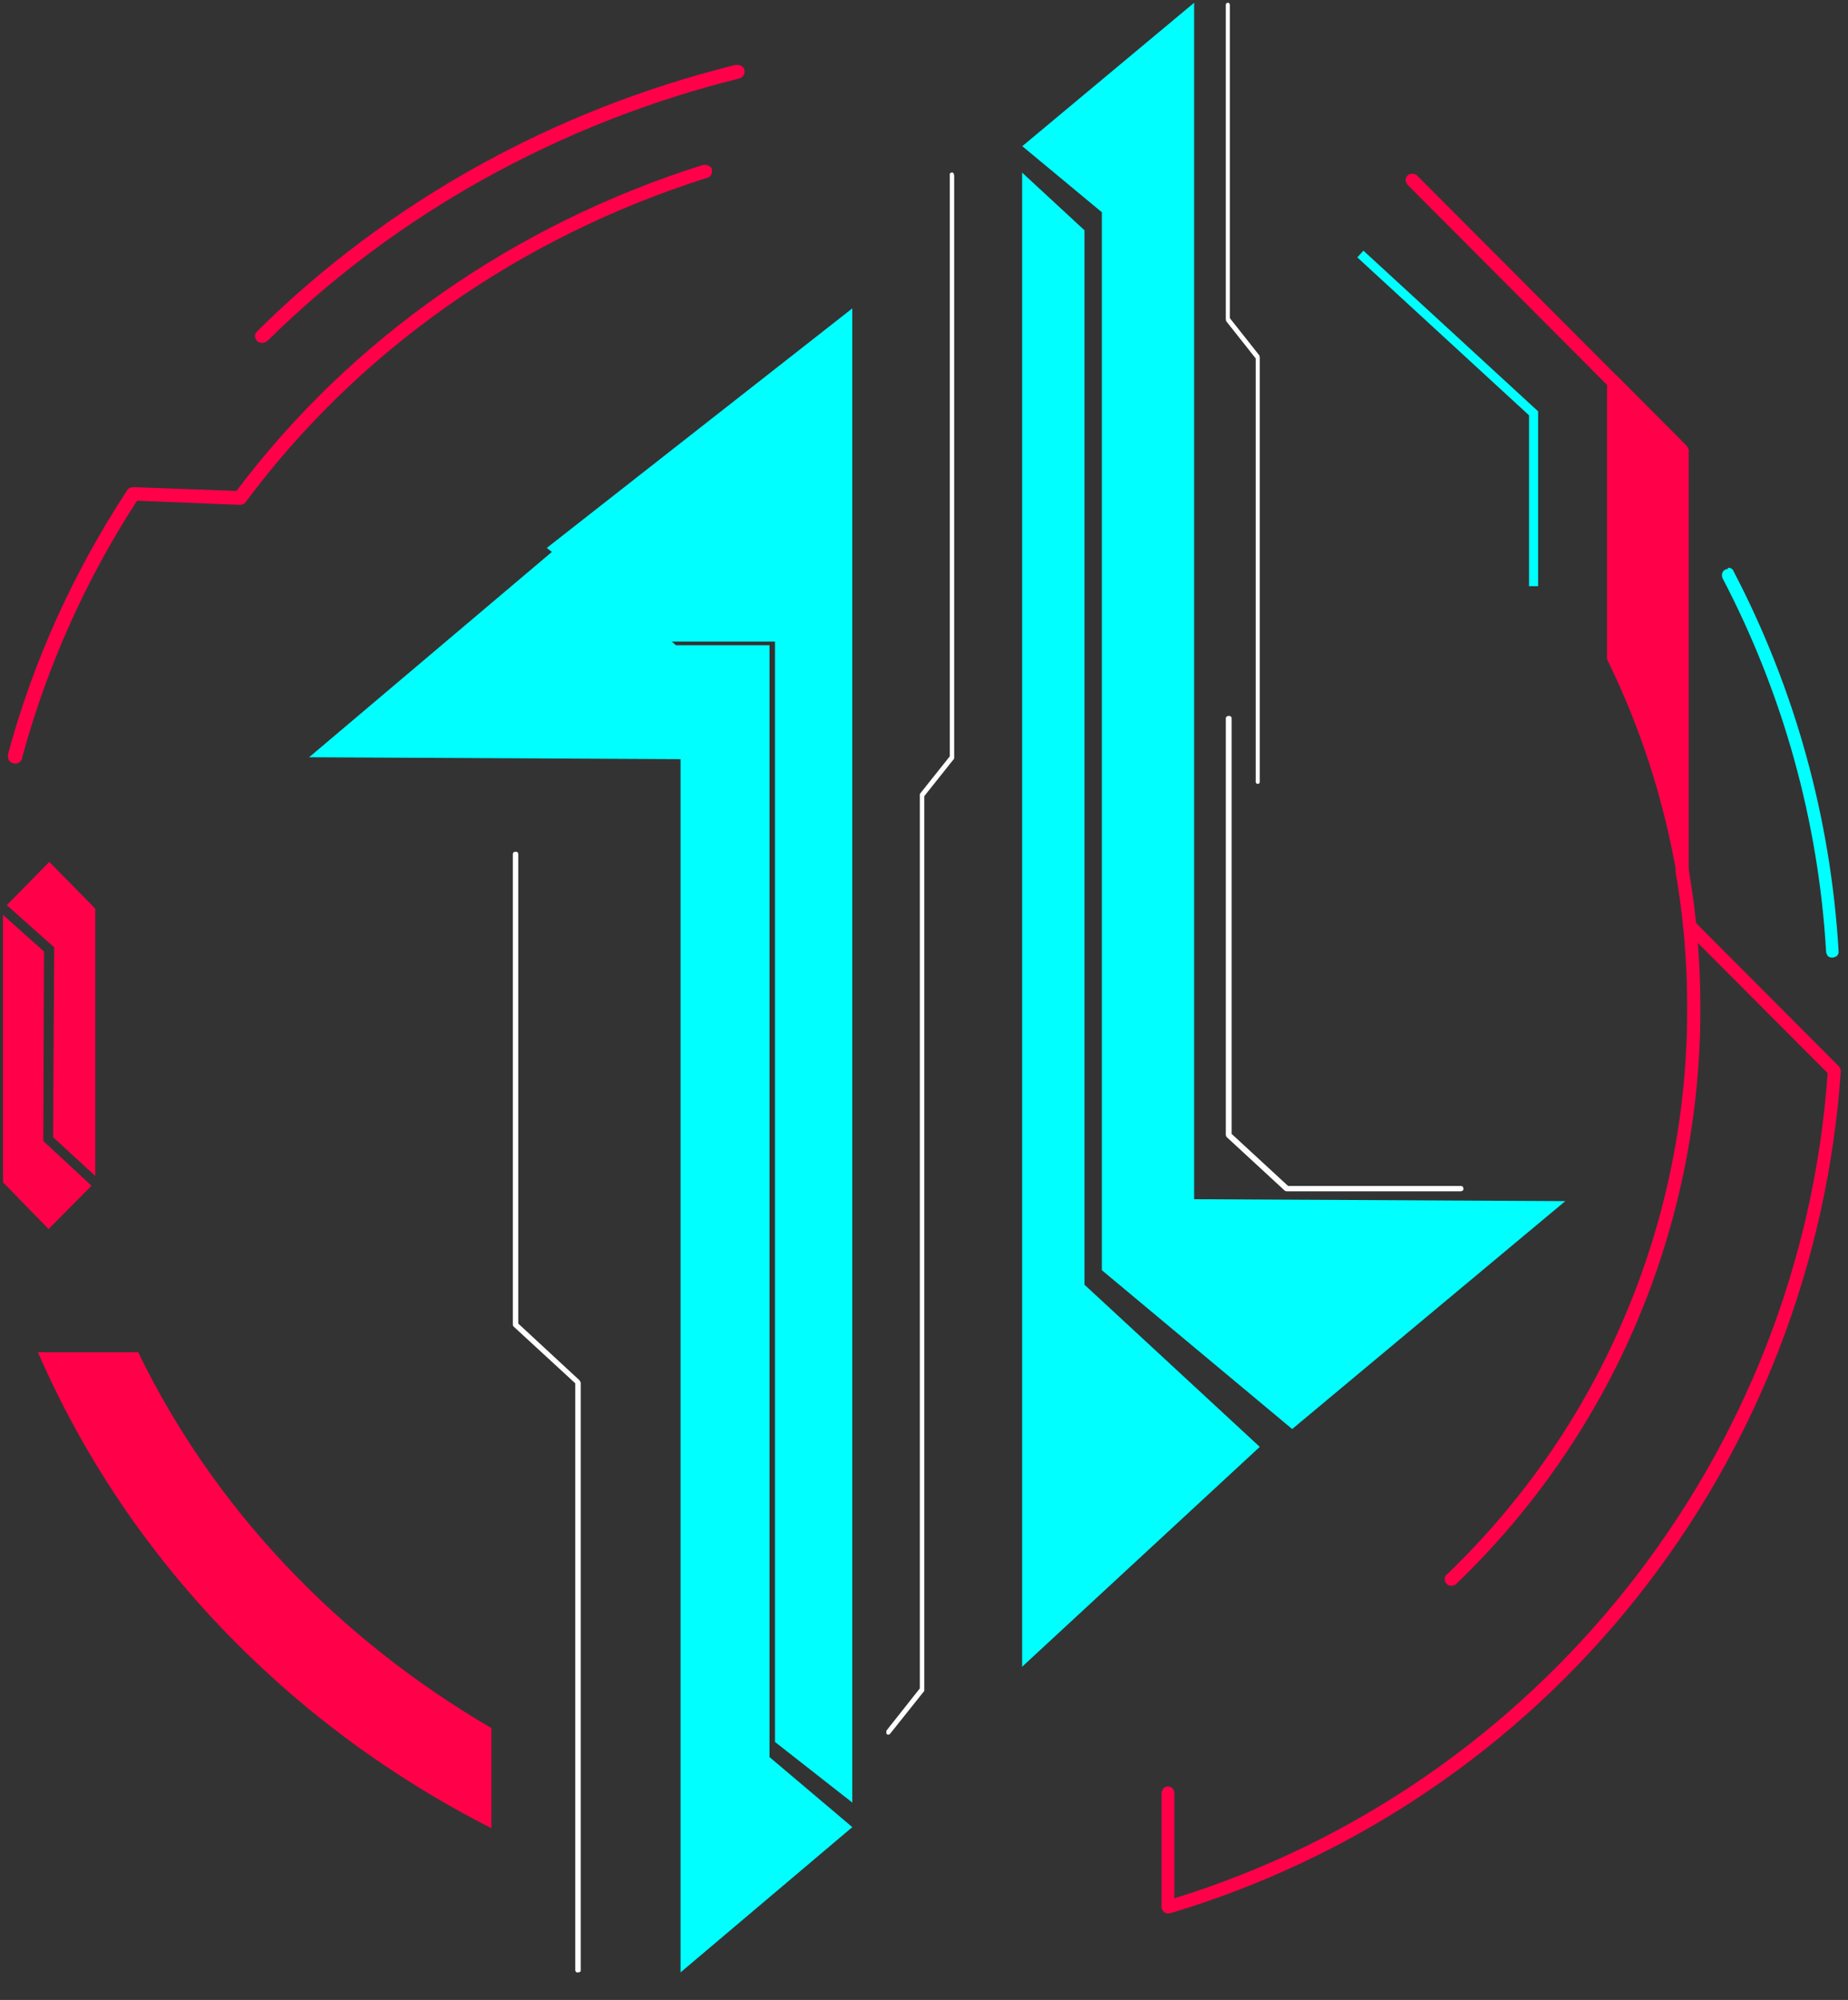 <svg width="61" height="66" viewBox="0 0 61 66" fill="none"
    xmlns="http://www.w3.org/2000/svg">
    <rect x="0" y="0" width="61" height="66" fill="#333333" stroke="none"/>
    <path d="M25.4 21.293L22.313 21.293L18.444 18.022L10.203 24.99L22.464 25.054L22.464 65.091L28.134 60.297L25.4 57.985L25.4 21.293Z" fill="#00FFFF"/>
    <path d="M25.582 21.183L25.582 57.487L28.134 59.487L28.134 10.177L18.048 18.083L22.002 21.172L25.582 21.172L25.582 21.183Z" fill="#00FFFF"/>
    <path d="M33.738 4.819L36.37 7.004L36.37 41.917L42.653 47.16L51.669 39.638L39.417 39.575L39.417 0.091L33.75 4.819L33.738 4.819Z" fill="#00FFFF"/>
    <path d="M35.798 7.6L33.738 5.695L33.738 55.005L41.583 47.748L35.798 42.397L35.798 7.6Z" fill="#00FFFF"/>
    <path d="M19.169 45.609L19.169 65.008C19.169 65.008 19.169 65.029 19.169 65.039C19.169 65.039 19.169 65.06 19.147 65.07C19.147 65.07 19.124 65.081 19.113 65.091C19.113 65.091 19.09 65.091 19.079 65.091C19.068 65.091 19.056 65.091 19.045 65.091C19.034 65.091 19.023 65.091 19.011 65.07C19.011 65.07 19 65.05 18.989 65.039C18.989 65.039 18.989 65.018 18.989 65.008L18.989 45.651L16.95 43.774C16.95 43.774 16.928 43.742 16.928 43.711L16.928 28.192C16.928 28.192 16.928 28.15 16.95 28.129C16.962 28.119 16.995 28.109 17.018 28.109C17.04 28.109 17.063 28.109 17.085 28.129C17.108 28.15 17.108 28.171 17.108 28.192L17.108 43.68L19.135 45.557C19.135 45.557 19.158 45.599 19.158 45.62L19.169 45.609Z" fill="white"/>
    <path d="M31.496 5.791L31.496 25.003C31.496 25.003 31.496 25.046 31.479 25.056L30.508 26.275L30.508 55.761C30.508 55.761 30.508 55.782 30.508 55.793C30.508 55.803 30.508 55.814 30.491 55.825L29.374 57.225C29.374 57.225 29.34 57.247 29.323 57.247C29.306 57.247 29.289 57.247 29.272 57.225C29.255 57.215 29.255 57.182 29.255 57.161C29.255 57.14 29.255 57.118 29.272 57.097L30.363 55.718L30.363 26.243C30.363 26.243 30.363 26.221 30.363 26.211C30.363 26.211 30.371 26.189 30.38 26.179L31.351 24.96L31.351 5.78C31.351 5.78 31.351 5.759 31.351 5.748C31.351 5.738 31.351 5.727 31.368 5.716C31.368 5.716 31.386 5.695 31.394 5.695C31.402 5.695 31.411 5.695 31.42 5.695C31.428 5.695 31.437 5.695 31.445 5.695C31.454 5.695 31.462 5.706 31.471 5.716C31.471 5.716 31.479 5.738 31.488 5.748C31.496 5.759 31.488 5.77 31.488 5.78L31.496 5.791Z" fill="white"/>
    <path d="M48.307 39.226C48.307 39.226 48.307 39.271 48.283 39.293C48.258 39.304 48.234 39.315 48.21 39.315L42.48 39.315C42.48 39.315 42.432 39.315 42.408 39.293L40.486 37.52C40.486 37.52 40.462 37.475 40.462 37.453L40.462 23.715C40.462 23.715 40.462 23.67 40.486 23.648C40.51 23.637 40.534 23.626 40.559 23.626C40.583 23.626 40.607 23.626 40.631 23.648C40.655 23.67 40.655 23.693 40.655 23.715L40.655 37.42L42.517 39.137L48.21 39.137C48.21 39.137 48.258 39.137 48.283 39.159C48.295 39.182 48.307 39.204 48.307 39.226Z" fill="white"/>
    <path d="M41.583 11.799L41.583 25.783C41.583 25.783 41.583 25.804 41.583 25.814C41.583 25.825 41.583 25.835 41.566 25.846C41.566 25.846 41.549 25.867 41.541 25.867C41.533 25.867 41.525 25.867 41.516 25.867C41.508 25.867 41.5 25.867 41.491 25.867C41.483 25.867 41.475 25.857 41.466 25.846C41.466 25.846 41.458 25.825 41.45 25.814C41.441 25.804 41.45 25.794 41.45 25.783L41.45 11.83L40.478 10.603C40.478 10.603 40.462 10.561 40.462 10.54L40.462 0.175C40.462 0.175 40.462 0.133 40.478 0.112C40.487 0.102 40.512 0.091 40.528 0.091C40.545 0.091 40.562 0.091 40.578 0.112C40.595 0.133 40.595 0.154 40.595 0.175L40.595 10.498L41.566 11.725C41.566 11.725 41.583 11.767 41.583 11.788L41.583 11.799Z" fill="white"/>
    <path d="M55.767 30.344C55.767 30.344 55.879 30.356 55.916 30.393L60.701 35.191C60.701 35.191 60.738 35.24 60.75 35.265C60.75 35.29 60.763 35.328 60.763 35.352C60.328 41.691 57.979 47.756 54.027 52.727C50.074 57.699 44.693 61.328 38.615 63.143C38.578 63.143 38.553 63.143 38.516 63.143C38.478 63.143 38.454 63.118 38.429 63.105C38.404 63.08 38.379 63.056 38.367 63.031C38.354 63.006 38.342 62.969 38.342 62.931L38.342 59.165C38.342 59.165 38.367 59.054 38.404 59.016C38.441 58.979 38.503 58.954 38.553 58.954C38.603 58.954 38.665 58.979 38.702 59.016C38.739 59.054 38.764 59.116 38.764 59.165L38.764 62.645C50.808 58.929 59.445 48.029 60.328 35.414L55.617 30.692C55.617 30.692 55.568 30.63 55.555 30.58C55.555 30.543 55.555 30.493 55.555 30.456C55.568 30.418 55.593 30.381 55.63 30.356C55.667 30.331 55.705 30.319 55.742 30.319L55.767 30.344Z" fill="#FF0049"/>
    <path d="M53.256 21.681L53.256 12.584L55.53 14.871L55.53 28.729C55.108 26.28 54.337 23.906 53.256 21.681Z" fill="#FF0049"/>
    <path d="M53.244 12.373C53.244 12.373 53.306 12.373 53.331 12.385C53.356 12.385 53.38 12.41 53.405 12.435L55.68 14.722C55.68 14.722 55.742 14.821 55.742 14.871L55.742 28.729C55.742 28.729 55.742 28.791 55.742 28.816C55.742 28.84 55.717 28.865 55.705 28.89C55.692 28.915 55.667 28.927 55.642 28.94C55.618 28.952 55.593 28.965 55.568 28.965C55.543 28.965 55.506 28.965 55.481 28.965C55.456 28.965 55.431 28.94 55.406 28.927C55.382 28.915 55.369 28.89 55.357 28.865C55.344 28.84 55.332 28.816 55.332 28.791C54.909 26.367 54.151 24.018 53.07 21.806C53.057 21.781 53.045 21.744 53.045 21.706L53.045 12.609C53.045 12.609 53.07 12.497 53.107 12.46C53.144 12.422 53.206 12.397 53.256 12.397L53.244 12.373ZM53.455 21.632C54.251 23.26 54.872 24.95 55.307 26.703L55.307 14.958L53.455 13.093L53.455 21.632Z" fill="#FF0049"/>
    <path d="M55.667 28.566C55.667 28.566 55.729 28.641 55.741 28.691C56.002 30.194 56.127 31.711 56.127 33.239C56.139 36.794 55.431 40.311 54.051 43.58C52.671 46.849 50.633 49.807 48.073 52.267C48.048 52.292 48.023 52.305 47.998 52.317C47.973 52.317 47.949 52.33 47.911 52.33C47.874 52.33 47.849 52.33 47.824 52.317C47.799 52.317 47.775 52.292 47.75 52.267C47.725 52.243 47.712 52.218 47.7 52.193C47.7 52.168 47.688 52.143 47.688 52.106C47.688 52.081 47.688 52.044 47.712 52.019C47.712 51.994 47.737 51.969 47.762 51.957C50.285 49.533 52.286 46.637 53.641 43.418C55.008 40.199 55.704 36.732 55.691 33.239C55.691 31.735 55.567 30.244 55.306 28.765C55.306 28.715 55.306 28.653 55.343 28.604C55.381 28.554 55.431 28.529 55.48 28.517L55.517 28.517C55.517 28.517 55.617 28.541 55.654 28.566L55.667 28.566Z" fill="#FF0049"/>
    <path d="M46.706 5.747C46.706 5.747 46.756 5.772 46.781 5.797L55.68 14.721C55.68 14.721 55.742 14.82 55.742 14.87C55.742 14.92 55.717 14.982 55.68 15.019C55.655 15.044 55.642 15.056 55.605 15.069C55.58 15.069 55.555 15.081 55.518 15.081C55.481 15.081 55.468 15.081 55.431 15.069C55.406 15.069 55.381 15.044 55.356 15.019L46.458 6.095C46.458 6.095 46.395 5.996 46.395 5.946C46.395 5.897 46.42 5.834 46.458 5.797C46.483 5.772 46.495 5.76 46.532 5.747C46.557 5.747 46.582 5.735 46.619 5.735C46.644 5.735 46.669 5.735 46.706 5.747Z" fill="#FF0049"/>
    <path d="M57.034 18.736C57.034 18.736 57.108 18.736 57.146 18.76C57.183 18.785 57.208 18.81 57.22 18.847C59.246 22.725 60.427 26.988 60.688 31.363C60.688 31.388 60.688 31.425 60.688 31.45C60.688 31.475 60.663 31.5 60.651 31.524C60.638 31.549 60.613 31.562 60.589 31.574C60.564 31.574 60.539 31.599 60.514 31.599C60.489 31.599 60.452 31.599 60.427 31.599C60.402 31.599 60.377 31.574 60.352 31.562C60.328 31.549 60.315 31.524 60.303 31.5C60.303 31.475 60.278 31.45 60.278 31.425C60.029 27.112 58.861 22.912 56.86 19.084C56.835 19.034 56.835 18.972 56.847 18.922C56.86 18.872 56.897 18.823 56.947 18.798C56.972 18.785 57.009 18.773 57.046 18.773L57.034 18.736Z" fill="#00FFFF"/>
    <path d="M8.415 11.104C8.415 11.104 8.427 11.191 8.464 11.229C8.489 11.266 8.526 11.291 8.576 11.303C8.626 11.316 8.676 11.328 8.713 11.303C8.763 11.303 8.8 11.266 8.837 11.241C13.075 7.065 18.457 4.07 24.398 2.591C24.46 2.578 24.509 2.541 24.547 2.479C24.584 2.429 24.584 2.367 24.572 2.305C24.572 2.28 24.547 2.243 24.534 2.23C24.509 2.206 24.497 2.193 24.46 2.168C24.435 2.156 24.398 2.143 24.373 2.143C24.335 2.143 24.311 2.143 24.273 2.143C18.245 3.635 12.789 6.68 8.502 10.918C8.477 10.943 8.464 10.968 8.439 10.993C8.427 11.017 8.415 11.055 8.415 11.08L8.415 11.104Z" fill="#FF0049"/>
    <path d="M1.256 44.637C2.971 48.577 5.519 52.156 8.75 55.139C10.975 57.202 13.486 58.942 16.22 60.334L16.22 57.028C11.149 54.07 7.06 49.782 4.562 44.625L1.256 44.625L1.256 44.637Z" fill="#FF0049"/>
    <path d="M0.261 24.938C0.261 24.938 0.261 25.062 0.31 25.112C0.348 25.162 0.41 25.186 0.472 25.199C0.534 25.199 0.596 25.199 0.646 25.149C0.696 25.112 0.733 25.062 0.733 25C1.541 22.017 2.821 19.146 4.524 16.524L7.917 16.661C7.917 16.661 8.004 16.661 8.029 16.636C8.066 16.623 8.091 16.598 8.116 16.561C11.832 11.565 17.163 7.824 23.328 5.873C23.365 5.873 23.39 5.848 23.415 5.835C23.44 5.81 23.465 5.798 23.477 5.761C23.49 5.736 23.502 5.699 23.502 5.674C23.502 5.649 23.502 5.612 23.502 5.587C23.502 5.562 23.477 5.525 23.452 5.512C23.427 5.487 23.403 5.475 23.378 5.462C23.353 5.462 23.316 5.438 23.278 5.438C23.241 5.438 23.216 5.438 23.179 5.45C16.965 7.414 11.583 11.18 7.805 16.201L4.412 16.076C4.412 16.076 4.325 16.076 4.288 16.101C4.25 16.114 4.213 16.151 4.201 16.176C2.423 18.885 1.093 21.818 0.261 24.901C0.261 24.925 0.261 24.938 0.261 24.963L0.261 24.938Z" fill="#FF0049"/>
    <path d="M1.429 37.652L3.02 39.131L1.603 40.56L0.1 39.019L0.1 30.195L1.454 31.401L1.429 37.652Z" fill="#FF0049"/>
    <path d="M1.79 31.264L0.224 29.872L1.628 28.443L3.144 29.984L3.144 38.808L1.752 37.528L1.79 31.276L1.79 31.264Z" fill="#FF0049"/>
    <path d="M44.904 8.383L50.621 13.64L50.621 19.345" stroke="#00FFFF" stroke-width="0.3"/>
</svg>
